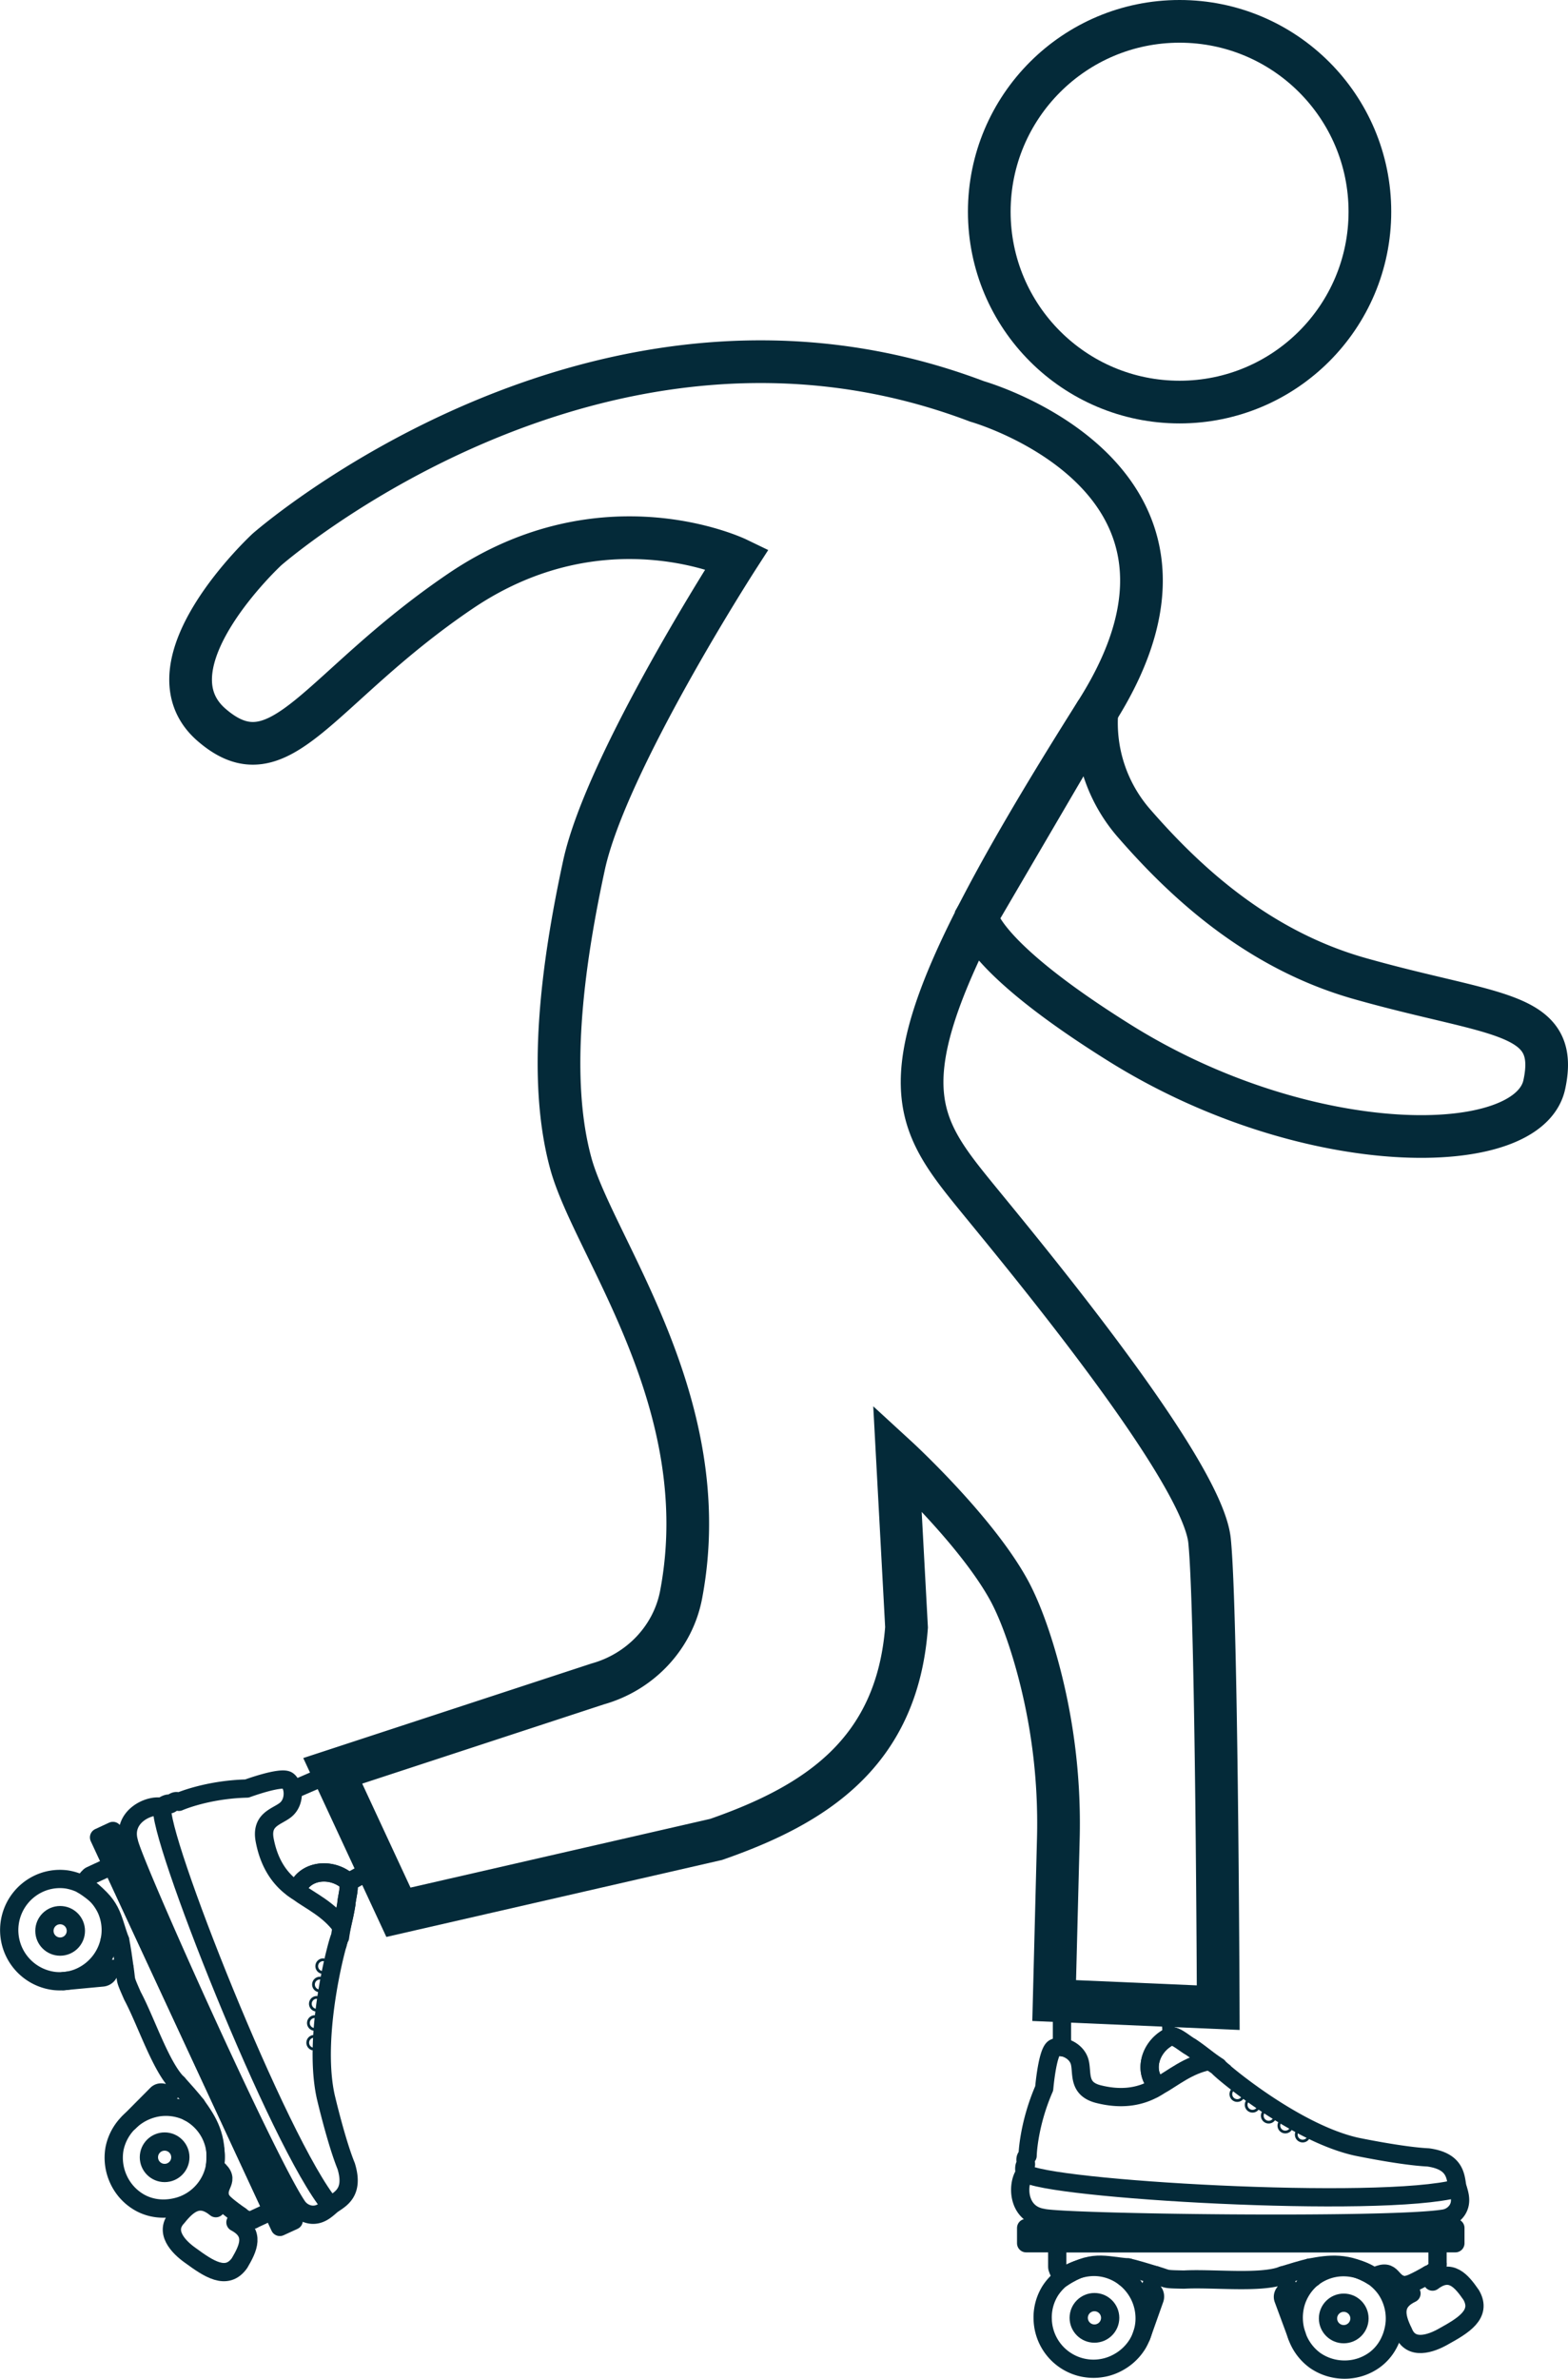 <svg id="Calque_1" data-name="Calque 1" xmlns="http://www.w3.org/2000/svg" viewBox="0 0 661.2 1002.8"><defs><style>.cls-1,.cls-2,.cls-3,.cls-4,.cls-6{fill:none;}.cls-1,.cls-2,.cls-3,.cls-4,.cls-5,.cls-6{stroke:#042a39;}.cls-1,.cls-2,.cls-3,.cls-5,.cls-6{stroke-miterlimit:10;}.cls-1{stroke-width:18px;}.cls-2,.cls-3,.cls-4{stroke-width:7.7px;}.cls-3,.cls-4{stroke-linecap:round;}.cls-3{stroke-dasharray:1.2;}.cls-4{stroke-linejoin:round;}.cls-5{fill:#fff;stroke-width:5.13px;}.cls-6{stroke-width:1.16px;}</style></defs><circle class="cls-1" cx="497.41" cy="89.25" r="80.25"/><path class="cls-1" d="M583.23,166.42s112.91,31.89,50.56,130.52c-94.21,149.05-82.36,166.16-50.72,205,17.79,21.83,95.12,114.52,98.21,144.79s3.66,196.84,3.66,196.84l-69.18-3,1.73-67.48A250.85,250.85,0,0,0,607,693.7c-2.83-9.34-6.19-18.39-10-25.56-13.86-25.77-47.36-56.53-47.36-56.53l3.86,71.62c-4,52.88-38.37,74.83-80.3,89.41L339.24,803.35l-27.7-59.62,111.8-36.66c17.8-5,31.66-19.45,35.11-37.63,15.3-80.7-36.79-146.37-46.49-181.7s-3.91-82.23,5.53-125.79S482.1,232.76,482.1,232.76s-56.4-27.22-116.68,13.62-75.85,81.68-105,56.39,23.34-73.9,23.34-73.9S423.76,105.91,583.23,166.42Z" transform="translate(-171.23 2.8)"/><path class="cls-1" d="M633.79,296.94a64.3,64.3,0,0,0,15.52,47.18c20.68,23.78,51.47,53.21,95.33,65.61,56.92,16.11,84.55,13.49,77.79,44.73s-99.62,32-178.92-17.5c-59.59-37.2-60.44-53.33-60.44-53.33l50.72-86.69Z" transform="translate(-171.23 2.8)"/><path class="cls-2" d="M681.28,866c-9.27,1.84-15.17,7.13-21.72,10.77-6.49-5.9-3.56-16.54,4.53-20.78.21-.13.45-.25.65-.39,2.28-.44,6.39,3.4,8.63,4.54h0C676.07,862,678.71,864,681.28,866Z" transform="translate(-171.23 2.8)"/><path class="cls-3" d="M742.49,901.43" transform="translate(-171.23 2.8)"/><path class="cls-4" d="M684.91,868.43c-4.4-2.8-7.41-5.56-11.55-8.3h0c-2.24-1.14-6.34-5-8.63-4.54-.2.14-.44.25-.65.39-8.1,4.24-11,14.9-4.53,20.77-7.83,5-16.41,5.45-25.09,3.27s-6.79-8.55-7.86-13.24c-1.22-5.36-7.93-7.76-10.84-6.18s-4.21,17-4.21,17c-6.77,15.58-7,28.38-7,28.38-1.49,1-.63,2.61-.69,3.73-1,.13-.79,3.23-.29,3.52-3.48,4-3.75,17.14,7.34,18.92,7.84,2.23,146,4.06,169.11.34a8.29,8.29,0,0,0,5.7-3.62c2.24-3.5.84-7.08,0-9.86-.74-4.23-.68-10.72-12.26-12.32-10.92-.51-30-4.47-30.4-4.56C715.88,896,683.21,867.73,684.91,868.43Z" transform="translate(-171.23 2.8)"/><path class="cls-3" d="M742.47,901.43" transform="translate(-171.23 2.8)"/><path class="cls-4" d="M772.87,936.45h12.07v6.43h-181v-6.43Z" transform="translate(-171.23 2.8)"/><path class="cls-4" d="M764.71,960.42l1.72,3.63c-7.69,3.64-6.89,9.27-3.38,16.29,3.08,7.78,11.52,4.95,17,1.78,8.06-4.47,16.26-9.24,11.57-17.41-4.1-5.92-8.61-11.52-16.31-5.66l-1.81-2.88" transform="translate(-171.23 2.8)"/><path class="cls-4" d="M619.05,957.57c-1.63-3.28-2-4-2-4.79v-9.9H777.41v8.24c.46,2.37-2,4.23-3.5,4.82" transform="translate(-171.23 2.8)"/><path class="cls-4" d="M749.93,956.69h1.41c7.67-3.59,5.84,3.41,12.41,3.88" transform="translate(-171.23 2.8)"/><path class="cls-4" d="M645.49,957.29c.32-1.16,1.57-4.21,1.57-4.21-10.36-.75-15-3.77-28,4.49" transform="translate(-171.23 2.8)"/><path class="cls-4" d="M647.06,953.08c2.4.53,8.28,2.27,11.43,3.26" transform="translate(-171.23 2.8)"/><path class="cls-4" d="M724.85,957.4c-.17-1-.74-4-1.37-4.24,8.4-1.58,15.8-2.64,26.45,3.53" transform="translate(-171.23 2.8)"/><path class="cls-4" d="M723.48,953.16c-2.41.54-8.29,2.27-11.44,3.27" transform="translate(-171.23 2.8)"/><path class="cls-4" d="M773.91,955.94c-5.43,3.08-8.67,4.62-10.16,4.63" transform="translate(-171.23 2.8)"/><path class="cls-4" d="M652.57,982l5.55-15.66a3.14,3.14,0,0,0-2.06-4l2.43-6c6,1.72,3,1.67,12,1.86,11.94-.69,32.33,1.78,41.57-1.77l2.68,5.87c-1.62.74-3.06,2.31-2.32,4.18l5.73,15.5" transform="translate(-171.23 2.8)"/><path class="cls-4" d="M614.19,962.78A21.14,21.14,0,0,0,610.92,975a21.43,21.43,0,0,0,32,18,21.78,21.78,0,0,0,8-7.64,21.17,21.17,0,0,0,2.93-9.19,21.82,21.82,0,0,0-10.62-20.38,21.32,21.32,0,0,0-10.57-2.93,22.28,22.28,0,0,0-11.14,3A22,22,0,0,0,614.19,962.78Z" transform="translate(-171.23 2.8)"/><path class="cls-4" d="M725.75,992.26a21.73,21.73,0,0,0,12.33,3.89,21.43,21.43,0,0,0,13.14-4.35c7.53-5.81,8.12-14.65,8.19-16.12a21.93,21.93,0,0,0-3.79-13.45A21.9,21.9,0,0,0,736.77,953a21.2,21.2,0,0,0-13,5.25,21.58,21.58,0,0,0-6.07,9.61,22.46,22.46,0,0,0-.15,12.23A21.63,21.63,0,0,0,725.75,992.26Z" transform="translate(-171.23 2.8)"/><circle class="cls-4" cx="566.63" cy="977.38" r="6.63"/><circle class="cls-4" cx="461.51" cy="977.13" r="6.63"/><path class="cls-4" d="M603.56,913.24c8.1,6.87,149.5,15.28,182.3,6.51" transform="translate(-171.23 2.8)"/><line class="cls-4" x1="447.81" y1="863.04" x2="447.81" y2="847.82"/><line class="cls-5" x1="492.34" y1="849.3" x2="492.85" y2="858.77"/><line class="cls-2" x1="147.55" y1="744.16" x2="122.41" y2="755.04"/><line class="cls-2" x1="144.13" y1="795.02" x2="160.48" y2="785.99"/><path class="cls-6" d="M695.12,881.63a2.69,2.69,0,0,1-4.32-3.21" transform="translate(-171.23 2.8)"/><path class="cls-6" d="M701.62,886.06a2.69,2.69,0,1,1-4.43-3.06" transform="translate(-171.23 2.8)"/><path class="cls-6" d="M708.47,890.62a2.69,2.69,0,0,1-4.5-3" transform="translate(-171.23 2.8)"/><path class="cls-6" d="M715.47,894.79a2.69,2.69,0,1,1-4.5-3" transform="translate(-171.23 2.8)"/><path class="cls-6" d="M722.8,898.6a2.69,2.69,0,0,1-4.5-3" transform="translate(-171.23 2.8)"/><path class="cls-2" d="M315.3,809.56c-5.58-7.63-12.86-10.76-18.92-15.17,2.62-8.36,13.49-10.19,20.75-4.64.21.14.42.3.63.43,1.36,1.88-.39,7.22-.48,9.74h0C316.75,803.14,316.06,806.37,315.3,809.56Z" transform="translate(-171.23 2.8)"/><path class="cls-3" d="M308.93,880" transform="translate(-171.23 2.8)"/><path class="cls-4" d="M314.61,813.88c.69-5.17,1.92-9.06,2.67-14h0c.09-2.51,1.84-7.84.48-9.74-.22-.12-.42-.29-.63-.42-7.26-5.56-18.15-3.71-20.75,4.64-7.83-5-11.85-12.59-13.53-21.38s4.89-9.75,8.7-12.7c4.33-3.37,3.69-10.46,1-12.44s-17.21,3.35-17.21,3.35c-17,.42-28.69,5.6-28.69,5.6-1.54-.92-2.64.53-3.67,1-.54-.85-3.26.64-3.32,1.21-5.13-1.45-17.12,3.83-14.07,14.64,1.28,8,57.84,134.14,70.94,153.51a8.28,8.28,0,0,0,5.68,3.64c4.12.57,6.78-2.22,9-4.11,3.52-2.46,9.42-5.13,6-16.31-4.14-10.12-8.58-29.09-8.67-29.5C302.65,853.58,314.54,812,314.61,813.88Z" transform="translate(-171.23 2.8)"/><path class="cls-3" d="M308.94,880" transform="translate(-171.23 2.8)"/><path class="cls-4" d="M290,922.31l5.08,11L289.23,936,213,771.78l5.84-2.71Z" transform="translate(-171.23 2.8)"/><path class="cls-4" d="M264.8,925l-2.56,3.1c-6.55-5.45-11.32-2.35-16.2,3.79-5.77,6.07.36,12.53,5.55,16.18,7.45,5.42,15.22,10.85,20.66,3.15,3.64-6.2,6.82-12.66-1.74-17.16l1.86-2.87" transform="translate(-171.23 2.8)"/><path class="cls-4" d="M206,791.7c2.29-2.86,2.77-3.54,3.49-3.87l9-4.17,67.58,145.47-7.48,3.47c-1.95,1.42-4.69-.05-5.84-1.14" transform="translate(-171.23 2.8)"/><path class="cls-4" d="M262,910l.6,1.28c6.49,5.45-.63,6.73,1.71,12.89" transform="translate(-171.23 2.8)"/><path class="cls-4" d="M217.42,815.57c1.18-.21,4.48-.36,4.48-.36C218.21,805.49,219,800,206,791.7" transform="translate(-171.23 2.8)"/><path class="cls-4" d="M221.9,815.21c.53,2.41,1.43,8.47,1.85,11.74" transform="translate(-171.23 2.8)"/><path class="cls-4" d="M250.75,887.58c.83-.57,3.35-2.37,3.26-3,5,7,9.05,13.22,7.94,25.48" transform="translate(-171.23 2.8)"/><path class="cls-4" d="M254,884.55c-1.49-1.95-5.55-6.56-7.77-9" transform="translate(-171.23 2.8)"/><path class="cls-4" d="M272.74,931.46c-5.08-3.63-7.84-5.91-8.48-7.26" transform="translate(-171.23 2.8)"/><path class="cls-4" d="M198,832.38l16.54-1.55a3.16,3.16,0,0,0,2.78-3.57l6.42-.31c1,6.18-.24,3.44,3.36,11.65,5.66,10.54,12,30.07,19.13,37l-4.2,4.9c-1.35-1.15-3.38-1.81-4.77-.34l-11.64,11.72" transform="translate(-171.23 2.8)"/><path class="cls-4" d="M199.25,789.49a21.19,21.19,0,0,0-12.42,2.16,21.61,21.61,0,0,0,7.43,40.68,21.36,21.36,0,0,0,9.57-1.21,21.84,21.84,0,0,0,14-18.23,21.27,21.27,0,0,0-1.79-10.82,22.38,22.38,0,0,0-7.45-8.82A22,22,0,0,0,199.25,789.49Z" transform="translate(-171.23 2.8)"/><path class="cls-4" d="M219.51,903.08a21.8,21.8,0,0,0,1.67,12.83A21.43,21.43,0,0,0,230.66,926c8.44,4.37,16.7,1.18,18.07.63a21.59,21.59,0,0,0,11-30.08A21.4,21.4,0,0,0,249.49,887a21.65,21.65,0,0,0-11.27-1.45,22.44,22.44,0,0,0-11.16,5A21.57,21.57,0,0,0,219.51,903.08Z" transform="translate(-171.23 2.8)"/><circle class="cls-4" cx="69.42" cy="909.43" r="6.63"/><circle class="cls-4" cx="25.36" cy="813.99" r="6.63"/><path class="cls-4" d="M239.7,759c-2.82,10.24,49.12,142,70.89,168.09" transform="translate(-171.23 2.8)"/><path class="cls-6" d="M306.94,828.7a2.69,2.69,0,1,1,1.1-5.27" transform="translate(-171.23 2.8)"/><path class="cls-6" d="M305.66,836.46a2.69,2.69,0,1,1,.91-5.31" transform="translate(-171.23 2.8)"/><path class="cls-6" d="M304.41,844.6a2.69,2.69,0,0,1,.78-5.33" transform="translate(-171.23 2.8)"/><path class="cls-6" d="M303.58,852.7a2.69,2.69,0,0,1,.78-5.33" transform="translate(-171.23 2.8)"/><path class="cls-6" d="M303.21,861a2.69,2.69,0,0,1,.78-5.32" transform="translate(-171.23 2.8)"/></svg>